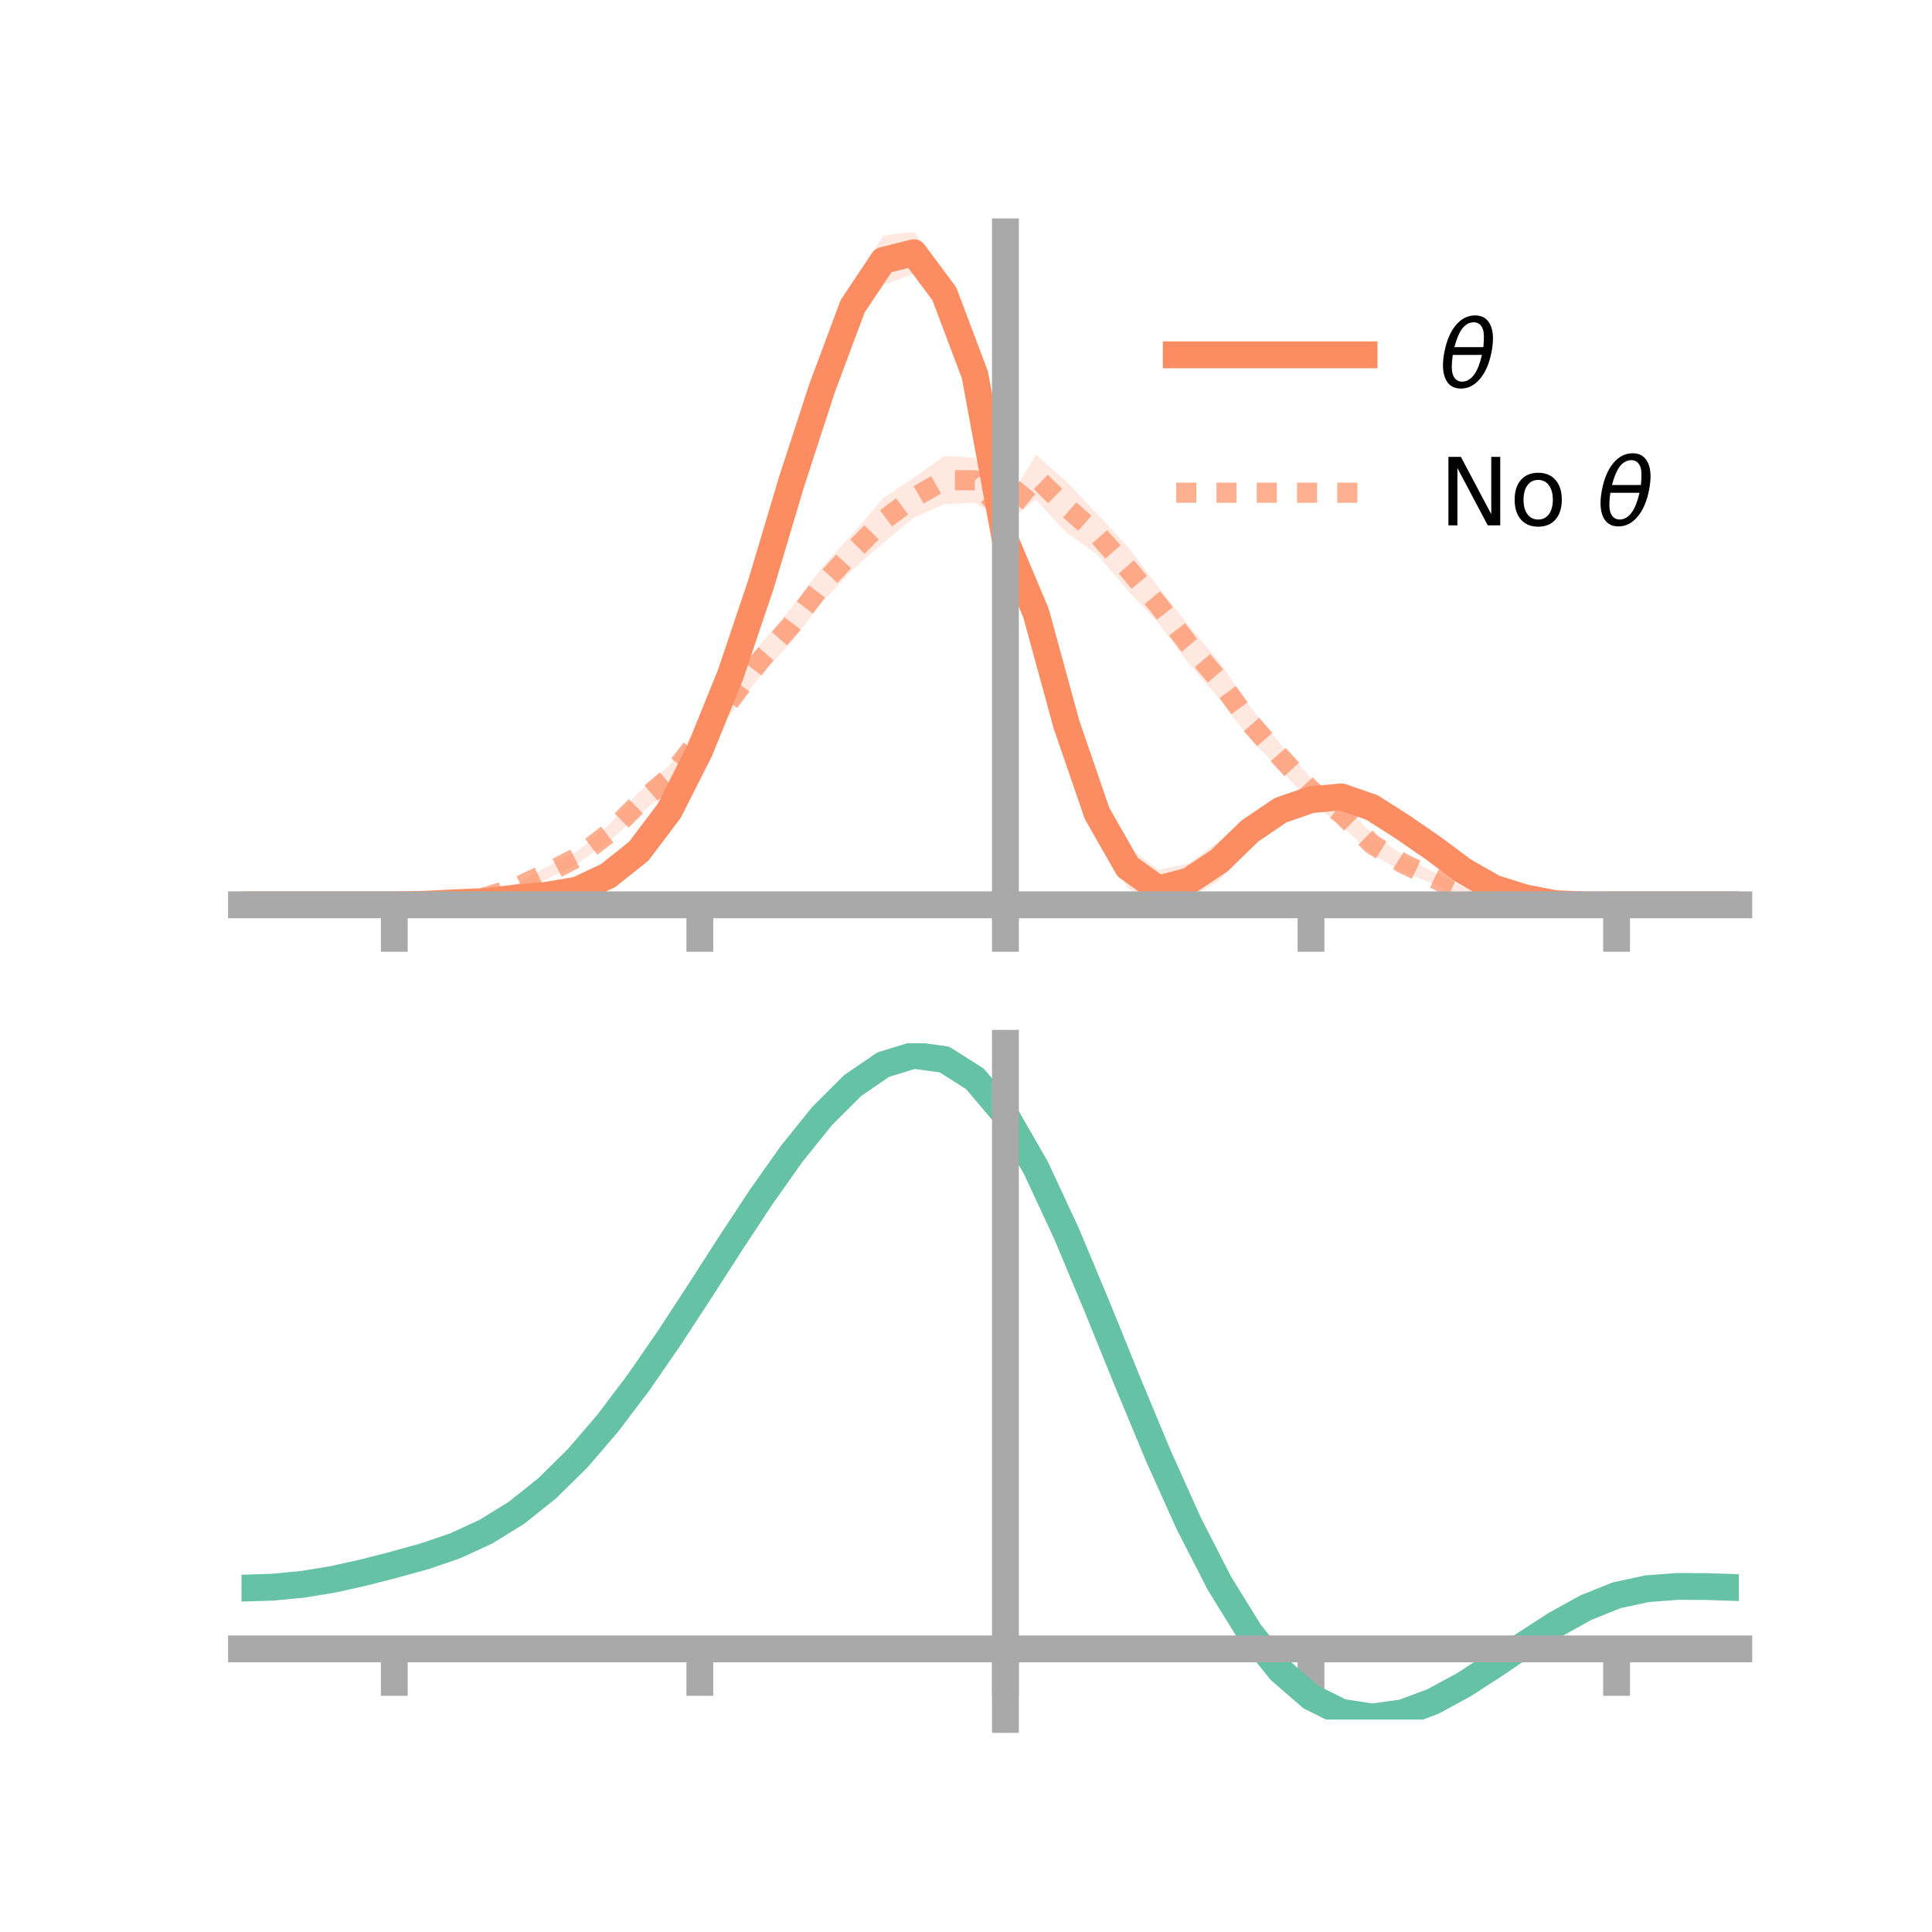 <?xml version="1.0" encoding="utf-8" standalone="no"?>
<!DOCTYPE svg PUBLIC "-//W3C//DTD SVG 1.1//EN"
  "http://www.w3.org/Graphics/SVG/1.1/DTD/svg11.dtd">
<!-- Created with matplotlib (https://matplotlib.org/) -->
<svg height="144pt" version="1.1" viewBox="0 0 144 144" width="144pt" xmlns="http://www.w3.org/2000/svg" xmlns:xlink="http://www.w3.org/1999/xlink">
 <defs>
  <style type="text/css">*{stroke-linecap:butt;stroke-linejoin:round;}</style>
 </defs>
 <g id="figure_1">
  <g id="patch_1">
   <path d="M 0 144 
L 144 144 
L 144 0 
L 0 0 
z
" style="fill:none;"/>
  </g>
  <g id="axes_1">
   <g id="patch_2">
    <path d="M 18 67.68 
L 129.6 67.68 
L 129.6 17.28 
L 18 17.28 
z
" style="fill:none;"/>
   </g>
   <g id="PolyCollection_1">
    <path clip-path="url(#p2ca45fefb9)" d="M 18 67.439 
L 18 67.439 
L 20.278 67.439 
L 22.555 67.439 
L 24.833 67.439 
L 27.11 67.439 
L 29.388 67.439 
L 31.665 67.368 
L 33.943 67.193 
L 36.22 66.99 
L 38.498 66.657 
L 40.776 66.246 
L 43.053 65.849 
L 45.331 64.635 
L 47.608 62.782 
L 49.886 59.661 
L 52.163 55.074 
L 54.441 49.232 
L 56.718 42.188 
L 58.996 34.415 
L 61.273 27.419 
L 63.551 21.206 
L 65.829 17.562 
L 68.106 17.28 
L 70.384 20.355 
L 72.661 25.865 
L 74.939 39.69 
L 77.216 43.841 
L 79.494 52.562 
L 81.771 59.321 
L 84.049 63.094 
L 86.327 64.838 
L 88.604 64.357 
L 90.882 62.681 
L 93.159 60.769 
L 95.437 59.321 
L 97.714 58.712 
L 99.992 58.509 
L 102.269 59.446 
L 104.547 60.944 
L 106.824 62.68 
L 109.102 64.447 
L 111.38 65.921 
L 113.657 66.716 
L 115.935 67.262 
L 118.212 67.418 
L 120.49 67.439 
L 122.767 67.439 
L 125.045 67.439 
L 127.322 67.439 
L 129.6 67.439 
L 129.6 67.439 
L 129.6 67.439 
L 127.322 67.439 
L 125.045 67.439 
L 122.767 67.439 
L 120.49 67.44 
L 118.212 67.481 
L 115.935 67.451 
L 113.657 67.122 
L 111.38 66.486 
L 109.102 65.378 
L 106.824 63.752 
L 104.547 62.343 
L 102.269 60.936 
L 99.992 60.278 
L 97.714 60.495 
L 95.437 61.47 
L 93.159 63.103 
L 90.882 65.631 
L 88.604 66.975 
L 86.327 67.68 
L 84.049 66.167 
L 81.771 61.945 
L 79.494 55.473 
L 77.216 47.541 
L 74.939 40.877 
L 72.661 30.002 
L 70.384 23.434 
L 68.106 20.396 
L 65.829 21.259 
L 63.551 24.44 
L 61.273 30.441 
L 58.996 37.426 
L 56.718 44.917 
L 54.441 51.375 
L 52.163 56.762 
L 49.886 61.199 
L 47.608 64.109 
L 45.331 65.883 
L 43.053 66.822 
L 40.776 67.201 
L 38.498 67.195 
L 36.22 67.391 
L 33.943 67.377 
L 31.665 67.434 
L 29.388 67.44 
L 27.11 67.439 
L 24.833 67.439 
L 22.555 67.439 
L 20.278 67.439 
L 18 67.439 
z
" style="fill:#fc8d62;fill-opacity:0.2;"/>
   </g>
   <g id="PolyCollection_2">
    <path clip-path="url(#p2ca45fefb9)" d="M 18 67.439 
L 18 67.439 
L 20.278 67.439 
L 22.555 67.439 
L 24.833 67.439 
L 27.11 67.439 
L 29.388 67.438 
L 31.665 67.347 
L 33.943 67.082 
L 36.22 66.638 
L 38.498 65.857 
L 40.776 64.594 
L 43.053 63.43 
L 45.331 61.517 
L 47.608 59.045 
L 49.886 57.036 
L 52.163 53.983 
L 54.441 51.173 
L 56.718 47.974 
L 58.996 45.297 
L 61.273 42.285 
L 63.551 39.777 
L 65.829 37.13 
L 68.106 35.607 
L 70.384 33.981 
L 72.661 34.13 
L 74.939 37.693 
L 77.216 33.884 
L 79.494 35.896 
L 81.771 38.293 
L 84.049 40.733 
L 86.327 43.75 
L 88.604 46.628 
L 90.882 49.348 
L 93.159 52.636 
L 95.437 55.473 
L 97.714 57.97 
L 99.992 59.806 
L 102.269 62.15 
L 104.547 63.722 
L 106.824 65 
L 109.102 66.095 
L 111.38 66.751 
L 113.657 67.04 
L 115.935 67.354 
L 118.212 67.409 
L 120.49 67.439 
L 122.767 67.439 
L 125.045 67.439 
L 127.322 67.439 
L 129.6 67.439 
L 129.6 67.439 
L 129.6 67.439 
L 127.322 67.439 
L 125.045 67.439 
L 122.767 67.439 
L 120.49 67.44 
L 118.212 67.499 
L 115.935 67.554 
L 113.657 67.492 
L 111.38 67.251 
L 109.102 66.924 
L 106.824 65.889 
L 104.547 64.96 
L 102.269 63.699 
L 99.992 61.544 
L 97.714 59.799 
L 95.437 57.385 
L 93.159 55.082 
L 90.882 52.089 
L 88.604 49.458 
L 86.327 46.417 
L 84.049 43.997 
L 81.771 41.315 
L 79.494 39.705 
L 77.216 37.25 
L 74.939 38.998 
L 72.661 37.466 
L 70.384 37.585 
L 68.106 38.576 
L 65.829 40.467 
L 63.551 42.45 
L 61.273 44.893 
L 58.996 47.856 
L 56.718 50.335 
L 54.441 53.219 
L 52.163 56.029 
L 49.886 58.857 
L 47.608 60.743 
L 45.331 62.773 
L 43.053 64.356 
L 40.776 65.526 
L 38.498 66.427 
L 36.22 67.075 
L 33.943 67.288 
L 31.665 67.439 
L 29.388 67.44 
L 27.11 67.439 
L 24.833 67.439 
L 22.555 67.439 
L 20.278 67.439 
L 18 67.439 
z
" style="fill:#fc8d62;fill-opacity:0.2;"/>
   </g>
   <g id="matplotlib.axis_1">
    <g id="xtick_1">
     <g id="line2d_1">
      <defs>
       <path d="M 0 0 
L 0 3.5 
" id="m9bb9f139b5" style="stroke:#a9a9a9;stroke-width:2;"/>
      </defs>
      <g>
       <use style="fill:#a9a9a9;stroke:#a9a9a9;stroke-width:2;" x="29.388" xlink:href="#m9bb9f139b5" y="67.439"/>
      </g>
     </g>
    </g>
    <g id="xtick_2">
     <g id="line2d_2">
      <g>
       <use style="fill:#a9a9a9;stroke:#a9a9a9;stroke-width:2;" x="52.163" xlink:href="#m9bb9f139b5" y="67.439"/>
      </g>
     </g>
    </g>
    <g id="xtick_3">
     <g id="line2d_3">
      <g>
       <use style="fill:#a9a9a9;stroke:#a9a9a9;stroke-width:2;" x="74.939" xlink:href="#m9bb9f139b5" y="67.439"/>
      </g>
     </g>
    </g>
    <g id="xtick_4">
     <g id="line2d_4">
      <g>
       <use style="fill:#a9a9a9;stroke:#a9a9a9;stroke-width:2;" x="97.714" xlink:href="#m9bb9f139b5" y="67.439"/>
      </g>
     </g>
    </g>
    <g id="xtick_5">
     <g id="line2d_5">
      <g>
       <use style="fill:#a9a9a9;stroke:#a9a9a9;stroke-width:2;" x="120.49" xlink:href="#m9bb9f139b5" y="67.439"/>
      </g>
     </g>
    </g>
   </g>
   <g id="matplotlib.axis_2"/>
   <g id="line2d_6">
    <path clip-path="url(#p2ca45fefb9)" d="M 18 67.439 
L 20.278 67.439 
L 22.555 67.439 
L 24.833 67.439 
L 27.11 67.439 
L 29.388 67.439 
L 31.665 67.401 
L 33.943 67.285 
L 36.22 67.19 
L 38.498 66.926 
L 40.776 66.724 
L 43.053 66.335 
L 45.331 65.259 
L 47.608 63.445 
L 49.886 60.43 
L 52.163 55.918 
L 54.441 50.303 
L 56.718 43.552 
L 58.996 35.921 
L 61.273 28.93 
L 63.551 22.823 
L 65.829 19.411 
L 68.106 18.838 
L 70.384 21.895 
L 72.661 27.933 
L 74.939 40.284 
L 77.216 45.691 
L 79.494 54.017 
L 81.771 60.633 
L 84.049 64.63 
L 86.327 66.259 
L 88.604 65.666 
L 90.882 64.156 
L 93.159 61.936 
L 95.437 60.395 
L 97.714 59.603 
L 99.992 59.393 
L 102.269 60.191 
L 104.547 61.643 
L 106.824 63.216 
L 109.102 64.912 
L 111.38 66.204 
L 113.657 66.919 
L 115.935 67.356 
L 118.212 67.449 
L 120.49 67.439 
L 122.767 67.439 
L 125.045 67.439 
L 127.322 67.439 
L 129.6 67.439 
" style="fill:none;stroke:#fc8d62;stroke-linecap:square;stroke-width:2;"/>
   </g>
   <g id="line2d_7">
    <path clip-path="url(#p2ca45fefb9)" d="M 18 67.439 
L 20.278 67.439 
L 22.555 67.439 
L 24.833 67.439 
L 27.11 67.439 
L 29.388 67.439 
L 31.665 67.393 
L 33.943 67.185 
L 36.22 66.856 
L 38.498 66.142 
L 40.776 65.06 
L 43.053 63.893 
L 45.331 62.145 
L 47.608 59.894 
L 49.886 57.947 
L 52.163 55.006 
L 54.441 52.196 
L 56.718 49.155 
L 58.996 46.577 
L 61.273 43.589 
L 63.551 41.113 
L 65.829 38.799 
L 68.106 37.092 
L 70.384 35.783 
L 72.661 35.798 
L 74.939 38.345 
L 77.216 35.567 
L 79.494 37.8 
L 81.771 39.804 
L 84.049 42.365 
L 86.327 45.083 
L 88.604 48.043 
L 90.882 50.718 
L 93.159 53.859 
L 95.437 56.429 
L 97.714 58.884 
L 99.992 60.675 
L 102.269 62.925 
L 104.547 64.341 
L 106.824 65.445 
L 109.102 66.509 
L 111.38 67.001 
L 113.657 67.266 
L 115.935 67.454 
L 118.212 67.454 
L 120.49 67.439 
L 122.767 67.439 
L 125.045 67.439 
L 127.322 67.439 
L 129.6 67.439 
" style="fill:none;stroke:#fc8d62;stroke-dasharray:1.5,1.5;stroke-dashoffset:0;stroke-opacity:0.7;stroke-width:1.5;"/>
   </g>
   <g id="patch_3">
    <path d="M 74.939 67.68 
L 74.939 17.28 
" style="fill:none;stroke:#a9a9a9;stroke-linecap:square;stroke-linejoin:miter;stroke-width:2;"/>
   </g>
   <g id="patch_4">
    <path d="M 129.6 67.68 
L 129.6 17.28 
" style="fill:none;"/>
   </g>
   <g id="patch_5">
    <path d="M 18 67.439 
L 129.6 67.439 
" style="fill:none;stroke:#a9a9a9;stroke-linecap:square;stroke-linejoin:miter;stroke-width:2;"/>
   </g>
   <g id="patch_6">
    <path d="M 18 17.28 
L 129.6 17.28 
" style="fill:none;"/>
   </g>
   <g id="legend_1">
    <g id="line2d_8">
     <path d="M 87.67 26.449 
L 101.67 26.449 
" style="fill:none;stroke:#fc8d62;stroke-linecap:square;stroke-width:2;"/>
    </g>
    <g id="line2d_9"/>
    <g id="text_1">
     <!-- $\theta$ -->
     <g transform="translate(107.27 28.899)scale(0.07 -0.07)">
      <defs>
       <path d="M 45.516 34.672 
L 14.453 34.672 
Q 12.359 20.062 14.5 13.875 
Q 17.188 6.25 24.469 6.25 
Q 31.781 6.25 37.359 13.922 
Q 42.234 20.656 45.516 34.672 
z
M 47.016 42.969 
Q 48.344 56.844 46.625 61.719 
Q 43.953 69.438 36.766 69.438 
Q 29.297 69.438 23.828 61.812 
Q 19.531 55.672 16.156 42.969 
z
M 38.188 76.766 
Q 49.906 76.766 54.594 66.406 
Q 59.281 56.109 55.719 37.844 
Q 52.203 19.625 43.453 9.281 
Q 34.766 -1.125 23.047 -1.125 
Q 11.281 -1.125 6.641 9.281 
Q 2 19.625 5.516 37.844 
Q 9.078 56.109 17.719 66.406 
Q 26.422 76.766 38.188 76.766 
z
" id="DejaVuSans-Oblique-952"/>
      </defs>
      <use transform="translate(0 0.234)" xlink:href="#DejaVuSans-Oblique-952"/>
     </g>
    </g>
    <g id="line2d_10">
     <path d="M 87.67 36.724 
L 101.67 36.724 
" style="fill:none;stroke:#fc8d62;stroke-dasharray:1.5,1.5;stroke-dashoffset:0;stroke-opacity:0.7;stroke-width:1.5;"/>
    </g>
    <g id="line2d_11"/>
    <g id="text_2">
     <!-- No $\theta$ -->
     <g transform="translate(107.27 39.174)scale(0.07 -0.07)">
      <defs>
       <path d="M 9.812 72.906 
L 23.094 72.906 
L 55.422 11.922 
L 55.422 72.906 
L 64.984 72.906 
L 64.984 0 
L 51.703 0 
L 19.391 60.984 
L 19.391 0 
L 9.812 0 
z
" id="DejaVuSans-78"/>
       <path d="M 30.609 48.391 
Q 23.391 48.391 19.188 42.75 
Q 14.984 37.109 14.984 27.297 
Q 14.984 17.484 19.156 11.844 
Q 23.344 6.203 30.609 6.203 
Q 37.797 6.203 41.984 11.859 
Q 46.188 17.531 46.188 27.297 
Q 46.188 37.016 41.984 42.703 
Q 37.797 48.391 30.609 48.391 
z
M 30.609 56 
Q 42.328 56 49.016 48.375 
Q 55.719 40.766 55.719 27.297 
Q 55.719 13.875 49.016 6.219 
Q 42.328 -1.422 30.609 -1.422 
Q 18.844 -1.422 12.172 6.219 
Q 5.516 13.875 5.516 27.297 
Q 5.516 40.766 12.172 48.375 
Q 18.844 56 30.609 56 
z
" id="DejaVuSans-111"/>
       <path id="DejaVuSans-32"/>
      </defs>
      <use transform="translate(0 0.234)" xlink:href="#DejaVuSans-78"/>
      <use transform="translate(74.805 0.234)" xlink:href="#DejaVuSans-111"/>
      <use transform="translate(135.986 0.234)" xlink:href="#DejaVuSans-32"/>
      <use transform="translate(167.773 0.234)" xlink:href="#DejaVuSans-Oblique-952"/>
     </g>
    </g>
   </g>
  </g>
  <g id="axes_2">
   <g id="patch_7">
    <path d="M 18 128.16 
L 129.6 128.16 
L 129.6 77.76 
L 18 77.76 
z
" style="fill:none;"/>
   </g>
   <g id="PolyCollection_3">
    <path clip-path="url(#p779c56ba96)" d="M 18 118.448 
L 18 118.295 
L 20.278 118.228 
L 22.555 118.005 
L 24.833 117.619 
L 27.11 117.097 
L 29.388 116.494 
L 31.665 115.849 
L 33.943 115.053 
L 36.22 113.985 
L 38.498 112.557 
L 40.776 110.712 
L 43.053 108.431 
L 45.331 105.727 
L 47.608 102.65 
L 49.886 99.279 
L 52.163 95.72 
L 54.441 92.101 
L 56.718 88.566 
L 58.996 85.273 
L 61.273 82.383 
L 63.551 80.062 
L 65.829 78.47 
L 68.106 77.76 
L 70.384 78.073 
L 72.661 79.539 
L 74.939 82.262 
L 77.216 86.283 
L 79.494 91.25 
L 81.771 96.768 
L 84.049 102.469 
L 86.327 108.026 
L 88.604 113.169 
L 90.882 117.684 
L 93.159 121.425 
L 95.437 124.304 
L 97.714 126.297 
L 99.992 127.435 
L 102.269 127.794 
L 104.547 127.486 
L 106.824 126.644 
L 109.102 125.419 
L 111.38 123.963 
L 113.657 122.43 
L 115.935 120.968 
L 118.212 119.716 
L 120.49 118.803 
L 122.767 118.312 
L 125.045 118.145 
L 127.322 118.165 
L 129.6 118.25 
L 129.6 118.415 
L 129.6 118.415 
L 127.322 118.346 
L 125.045 118.34 
L 122.767 118.515 
L 120.49 119.009 
L 118.212 119.924 
L 115.935 121.189 
L 113.657 122.675 
L 111.38 124.239 
L 109.102 125.727 
L 106.824 126.98 
L 104.547 127.84 
L 102.269 128.16 
L 99.992 127.811 
L 97.714 126.693 
L 95.437 124.743 
L 93.159 121.94 
L 90.882 118.309 
L 88.604 113.931 
L 86.327 108.945 
L 84.049 103.553 
L 81.771 98.017 
L 79.494 92.655 
L 77.216 87.828 
L 74.939 83.92 
L 72.661 81.278 
L 70.384 79.858 
L 68.106 79.552 
L 65.829 80.233 
L 63.551 81.761 
L 61.273 83.986 
L 58.996 86.754 
L 56.718 89.907 
L 54.441 93.29 
L 52.163 96.753 
L 49.886 100.16 
L 47.608 103.392 
L 45.331 106.348 
L 43.053 108.954 
L 40.776 111.16 
L 38.498 112.95 
L 36.22 114.337 
L 33.943 115.37 
L 31.665 116.134 
L 29.388 116.748 
L 27.11 117.317 
L 24.833 117.808 
L 22.555 118.168 
L 20.278 118.379 
L 18 118.448 
z
" style="fill:#66c2a5;fill-opacity:0.2;"/>
   </g>
   <g id="matplotlib.axis_3">
    <g id="xtick_6">
     <g id="line2d_12">
      <g>
       <use style="fill:#a9a9a9;stroke:#a9a9a9;stroke-width:2;" x="29.388" xlink:href="#m9bb9f139b5" y="122.898"/>
      </g>
     </g>
    </g>
    <g id="xtick_7">
     <g id="line2d_13">
      <g>
       <use style="fill:#a9a9a9;stroke:#a9a9a9;stroke-width:2;" x="52.163" xlink:href="#m9bb9f139b5" y="122.898"/>
      </g>
     </g>
    </g>
    <g id="xtick_8">
     <g id="line2d_14">
      <g>
       <use style="fill:#a9a9a9;stroke:#a9a9a9;stroke-width:2;" x="74.939" xlink:href="#m9bb9f139b5" y="122.898"/>
      </g>
     </g>
    </g>
    <g id="xtick_9">
     <g id="line2d_15">
      <g>
       <use style="fill:#a9a9a9;stroke:#a9a9a9;stroke-width:2;" x="97.714" xlink:href="#m9bb9f139b5" y="122.898"/>
      </g>
     </g>
    </g>
    <g id="xtick_10">
     <g id="line2d_16">
      <g>
       <use style="fill:#a9a9a9;stroke:#a9a9a9;stroke-width:2;" x="120.49" xlink:href="#m9bb9f139b5" y="122.898"/>
      </g>
     </g>
    </g>
   </g>
   <g id="matplotlib.axis_4"/>
   <g id="line2d_17">
    <path clip-path="url(#p779c56ba96)" d="M 18 118.372 
L 20.278 118.303 
L 22.555 118.086 
L 24.833 117.713 
L 27.11 117.207 
L 29.388 116.621 
L 31.665 115.991 
L 33.943 115.211 
L 36.22 114.161 
L 38.498 112.753 
L 40.776 110.936 
L 43.053 108.692 
L 45.331 106.037 
L 47.608 103.021 
L 49.886 99.72 
L 52.163 96.236 
L 54.441 92.695 
L 56.718 89.237 
L 58.996 86.014 
L 61.273 83.185 
L 63.551 80.911 
L 65.829 79.352 
L 68.106 78.656 
L 70.384 78.966 
L 72.661 80.408 
L 74.939 83.091 
L 77.216 87.055 
L 79.494 91.952 
L 81.771 97.393 
L 84.049 103.011 
L 86.327 108.486 
L 88.604 113.55 
L 90.882 117.997 
L 93.159 121.682 
L 95.437 124.524 
L 97.714 126.495 
L 99.992 127.623 
L 102.269 127.977 
L 104.547 127.663 
L 106.824 126.812 
L 109.102 125.573 
L 111.38 124.101 
L 113.657 122.553 
L 115.935 121.079 
L 118.212 119.82 
L 120.49 118.906 
L 122.767 118.413 
L 125.045 118.242 
L 127.322 118.256 
L 129.6 118.332 
" style="fill:none;stroke:#66c2a5;stroke-linecap:square;stroke-width:2;"/>
   </g>
   <g id="patch_8">
    <path d="M 74.939 128.16 
L 74.939 77.76 
" style="fill:none;stroke:#a9a9a9;stroke-linecap:square;stroke-linejoin:miter;stroke-width:2;"/>
   </g>
   <g id="patch_9">
    <path d="M 129.6 128.16 
L 129.6 77.76 
" style="fill:none;"/>
   </g>
   <g id="patch_10">
    <path d="M 18 122.898 
L 129.6 122.898 
" style="fill:none;stroke:#a9a9a9;stroke-linecap:square;stroke-linejoin:miter;stroke-width:2;"/>
   </g>
   <g id="patch_11">
    <path d="M 18 77.76 
L 129.6 77.76 
" style="fill:none;"/>
   </g>
  </g>
 </g>
 <defs>
  <clipPath id="p2ca45fefb9">
   <rect height="50.4" width="111.6" x="18" y="17.28"/>
  </clipPath>
  <clipPath id="p779c56ba96">
   <rect height="50.4" width="111.6" x="18" y="77.76"/>
  </clipPath>
 </defs>
</svg>
